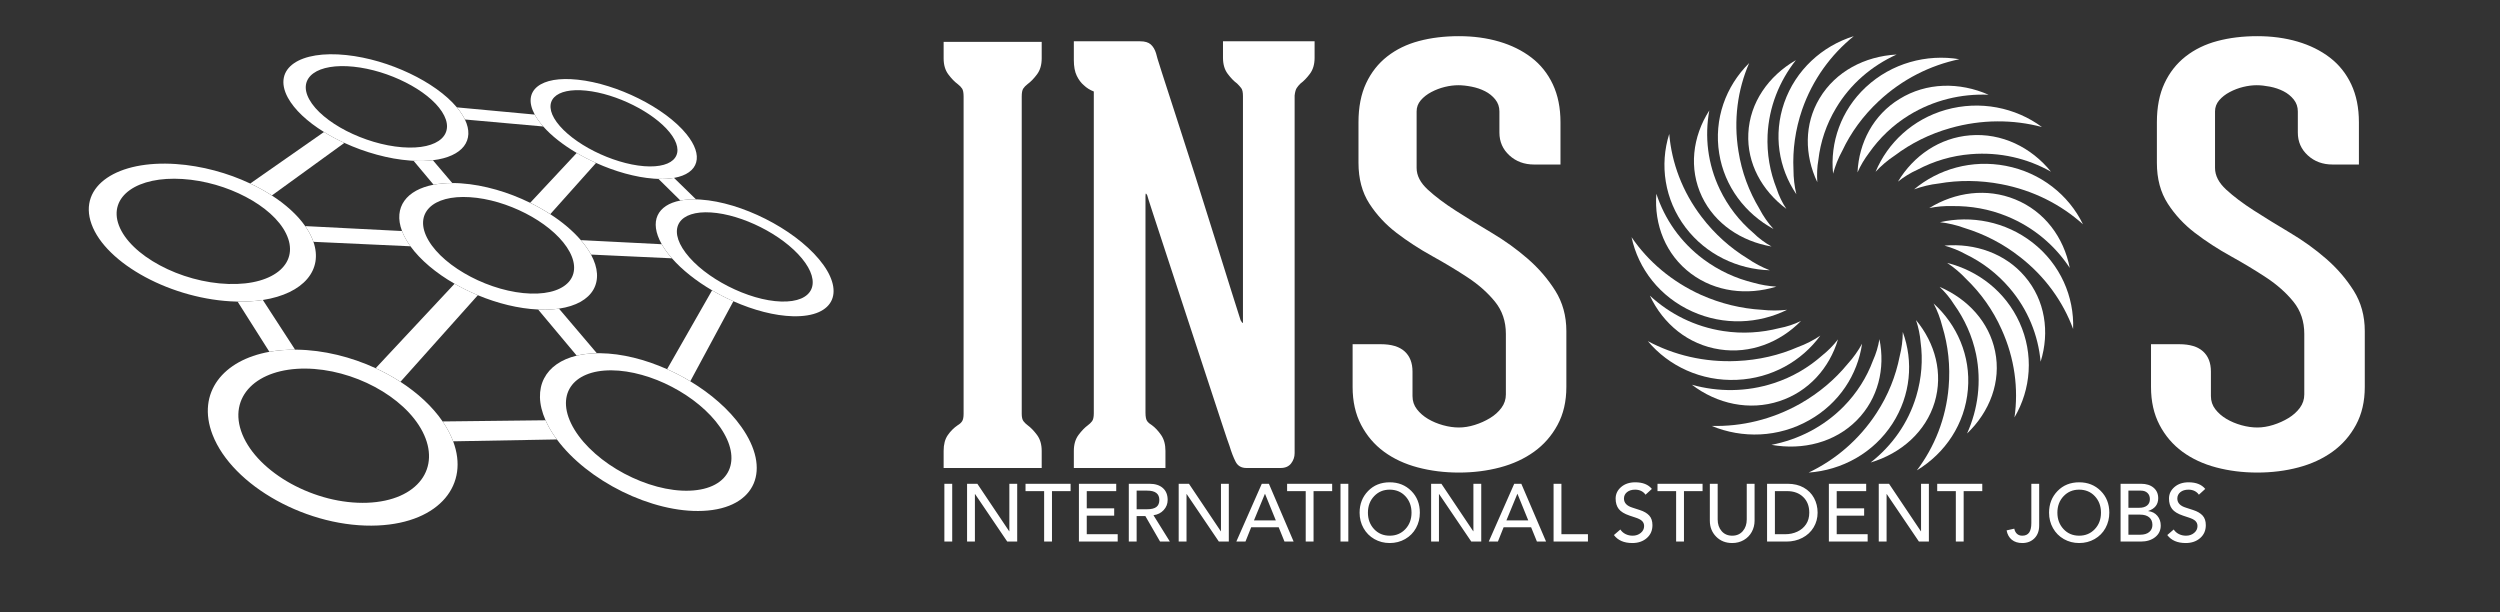 <svg width="3188" height="781" viewBox="0 0 3188 781" fill="none" xmlns="http://www.w3.org/2000/svg">
<rect x="0" y="0" width="3188" height="781" fill="#333333" stroke="none"/>
<path d="M413.16 168.319L319.074 234.018C321.515 235.161 323.927 236.352 326.3 237.562C328.672 238.763 331.016 240.032 333.339 241.291C335.624 242.56 337.899 243.868 340.116 245.196C342.342 246.543 344.539 247.881 346.677 249.267L439.122 182.23C436.838 181.176 434.582 180.073 432.346 178.979C430.11 177.866 427.903 176.744 425.716 175.592C423.549 174.401 421.43 173.229 419.331 172.028C417.241 170.808 415.181 169.588 413.16 168.319Z" fill="white"/>
<path d="M579.665 361.815L479.037 469.531C481.81 470.819 484.544 472.127 487.249 473.504C489.953 474.861 492.619 476.257 495.275 477.702C497.911 479.176 500.508 480.66 503.066 482.183C505.634 483.686 508.163 485.258 510.643 486.878L609.357 376.439C606.789 375.365 604.231 374.232 601.692 373.08C599.163 371.948 596.664 370.767 594.184 369.556C591.694 368.316 589.243 367.057 586.822 365.768C584.39 364.48 582.008 363.172 579.665 361.815ZM735.459 195.028L676.074 258.609C678.31 259.712 680.507 260.844 682.704 261.987C684.911 263.168 687.088 264.33 689.207 265.54C691.365 266.751 693.464 267.981 695.553 269.23C697.623 270.49 699.674 271.778 701.705 273.096L760.103 207.748C757.984 206.782 755.846 205.786 753.747 204.771C751.667 203.755 749.568 202.73 747.498 201.676C745.447 200.602 743.416 199.518 741.405 198.415C739.393 197.312 737.402 196.18 735.459 195.028Z" fill="white"/>
<path d="M908.047 370.24L850.664 470.771C853.173 471.913 855.712 473.075 858.212 474.295C860.711 475.496 863.211 476.745 865.691 478.024C868.151 479.332 870.612 480.65 873.024 481.997C875.445 483.364 877.857 484.779 880.249 486.205L935.21 384.18C932.906 383.145 930.573 382.081 928.268 380.978C925.964 379.885 923.669 378.743 921.424 377.581C919.139 376.429 916.874 375.248 914.657 374.008C912.441 372.768 910.234 371.538 908.047 370.24Z" fill="white"/>
<path d="M335.186 382.55C332.745 382.94 330.216 383.253 327.648 383.546C325.061 383.829 322.454 384.043 319.749 384.219C317.084 384.395 314.32 384.512 311.538 384.571C308.735 384.639 305.875 384.639 302.984 384.6L343.534 448.63C346.083 448.161 348.68 447.781 351.316 447.4C353.952 447.078 356.667 446.785 359.391 446.56C362.115 446.326 364.878 446.15 367.71 446.033C370.532 445.936 373.373 445.877 376.302 445.887L335.186 382.55Z" fill="white"/>
<path d="M712.787 393.571C711.03 393.825 709.223 394.049 707.368 394.215C705.513 394.391 703.628 394.547 701.685 394.664C699.742 394.742 697.76 394.821 695.729 394.84C693.698 394.879 691.638 394.86 689.519 394.821C689.246 394.791 688.963 394.811 688.67 394.772C688.436 394.772 688.114 394.752 687.84 394.752C687.576 394.742 687.274 394.733 687 394.733C686.727 394.723 686.463 394.694 686.17 394.674L735.42 453.482C737.343 453.032 739.326 452.613 741.386 452.251C743.407 451.89 745.506 451.588 747.654 451.334C749.812 451.08 751.989 450.885 754.255 450.729C756.481 450.563 758.785 450.485 761.099 450.426L712.787 393.571ZM552.033 204.351C550.178 204.565 548.284 204.761 546.341 204.897C544.378 205.053 542.376 205.132 540.316 205.21C538.276 205.258 536.147 205.278 533.999 205.258C531.831 205.229 529.644 205.161 527.389 205.053L552.892 235.531C554.699 235.17 556.554 234.877 558.458 234.613C560.362 234.35 562.295 234.145 564.277 233.959C566.259 233.784 568.29 233.666 570.389 233.549C572.449 233.442 574.568 233.413 576.736 233.413L552.033 204.351Z" fill="white"/>
<path d="M859.51 226.862C858.065 227.106 856.562 227.321 854.999 227.487C853.447 227.682 851.826 227.829 850.195 227.936C848.545 228.024 846.817 228.112 845.069 228.131C843.312 228.161 841.496 228.141 839.631 228.092L867.634 255.719C869.108 255.446 870.631 255.202 872.194 254.968C873.775 254.772 875.396 254.616 877.046 254.479C878.696 254.372 880.425 254.294 882.172 254.255C883.901 254.206 885.697 254.206 887.562 254.245L859.51 226.862Z" fill="white"/>
<path d="M681.903 146.12L582.604 136.905C583.141 137.549 583.668 138.184 584.166 138.838C584.683 139.472 585.181 140.126 585.669 140.761C586.148 141.415 586.617 142.069 587.095 142.704C587.544 143.367 588.013 144.041 588.423 144.685C588.872 145.32 589.302 145.974 589.682 146.638C590.083 147.282 590.473 147.917 590.854 148.571C591.215 149.205 591.577 149.849 591.899 150.484C592.241 151.109 592.553 151.743 592.865 152.378L692.751 161.291C692.214 160.666 691.648 160.012 691.111 159.368C690.574 158.743 690.037 158.098 689.548 157.454C689.011 156.81 688.533 156.185 688.054 155.551C687.556 154.936 687.107 154.272 686.629 153.618C686.18 152.983 685.731 152.339 685.321 151.724C684.871 151.06 684.461 150.435 684.061 149.81C683.69 149.195 683.309 148.571 682.948 147.956C682.587 147.341 682.235 146.745 681.903 146.12Z" fill="white"/>
<path d="M512.665 294.612L389.209 288.315C389.824 289.223 390.449 290.121 391.035 291.029C391.621 291.937 392.207 292.845 392.734 293.752C393.29 294.69 393.818 295.588 394.335 296.515C394.853 297.443 395.341 298.36 395.819 299.288C396.2 300.069 396.571 300.82 396.923 301.591C397.303 302.353 397.645 303.095 397.948 303.856C398.28 304.628 398.582 305.389 398.866 306.131C399.158 306.892 399.432 307.625 399.705 308.366L523.434 314.058C522.917 313.335 522.39 312.574 521.862 311.842C521.384 311.11 520.886 310.368 520.407 309.606C519.929 308.864 519.46 308.132 519.011 307.371C518.562 306.639 518.113 305.897 517.703 305.135C517.166 304.257 516.687 303.339 516.219 302.451C515.74 301.552 515.311 300.674 514.881 299.805C514.471 298.907 514.09 298.038 513.709 297.169C513.338 296.349 512.997 295.451 512.665 294.612ZM843.859 311.442L740.722 306.219C741.444 307.009 742.138 307.859 742.802 308.689C743.475 309.518 744.188 310.358 744.823 311.197C745.448 312.027 746.111 312.886 746.707 313.736C747.322 314.565 747.928 315.444 748.543 316.303C749.021 316.996 749.49 317.719 749.958 318.412C750.398 319.124 750.867 319.817 751.286 320.501C751.716 321.204 752.126 321.907 752.536 322.58C752.917 323.263 753.317 323.976 753.688 324.64L856.864 329.404C856.259 328.701 855.693 328.066 855.117 327.364C854.531 326.68 853.964 325.997 853.418 325.294C852.861 324.62 852.314 323.937 851.797 323.254C851.26 322.57 850.752 321.897 850.235 321.204C849.619 320.384 849.024 319.534 848.438 318.714C847.862 317.875 847.325 317.084 846.798 316.254C846.261 315.444 845.733 314.634 845.255 313.843C844.757 313.043 844.308 312.242 843.859 311.442Z" fill="white"/>
<path d="M695.661 535.933L564.434 537.436C565.137 538.452 565.83 539.487 566.484 540.512C567.158 541.546 567.812 542.601 568.447 543.626C569.101 544.69 569.696 545.734 570.282 546.798C570.897 547.853 571.493 548.936 572.059 549.991C572.626 551.055 573.172 552.138 573.69 553.202C574.227 554.266 574.735 555.35 575.203 556.424C575.701 557.468 576.15 558.552 576.599 559.606C577.029 560.651 577.459 561.725 577.849 562.769L710.151 560.378C709.38 559.382 708.657 558.347 707.944 557.332C707.222 556.307 706.519 555.291 705.826 554.257C705.142 553.232 704.459 552.207 703.824 551.172C703.199 550.147 702.555 549.102 701.959 548.077C701.344 547.052 700.729 546.017 700.162 544.992C699.586 543.977 699.079 542.942 698.542 541.947C698.024 540.922 697.516 539.916 697.028 538.901C696.55 537.905 696.091 536.9 695.661 535.933Z" fill="white"/>
<path d="M468.346 641.12C451.963 641.735 435.042 639.705 418.531 635.517C401.971 631.28 385.909 624.895 371.263 616.871C356.666 608.846 343.573 599.182 332.842 588.453C322.229 577.773 314.007 566.117 309.037 553.905C304.155 541.829 302.896 530.427 304.78 520.167C306.655 510.004 311.576 500.955 319.046 493.457C326.447 486.038 336.318 480.122 348.259 476.081C360.035 472.107 373.86 469.94 389.297 470.018C404.597 470.126 420.161 472.391 435.168 476.452C450.166 480.474 464.704 486.282 478.062 493.438C491.438 500.633 503.702 509.204 514.071 518.79C524.479 528.435 533.023 539.135 538.872 550.488C544.779 562.007 547.396 573.136 547.064 583.465C546.722 593.91 543.314 603.536 537.153 611.795C530.914 620.18 521.863 627.16 510.371 632.237C498.732 637.352 484.594 640.495 468.346 641.12ZM378.166 445.886C378.03 445.886 377.854 445.886 377.707 445.876C377.551 445.886 377.375 445.876 377.229 445.886C377.073 445.886 376.917 445.876 376.76 445.876C376.604 445.876 376.448 445.876 376.301 445.886C373.372 445.876 370.531 445.935 367.709 446.033C364.887 446.15 362.114 446.316 359.39 446.56C356.676 446.775 353.952 447.077 351.315 447.399C348.679 447.78 346.082 448.161 343.534 448.629C328.8 451.285 315.696 455.814 304.653 461.886C293.464 468.085 284.344 475.876 277.666 484.984C270.919 494.209 266.681 504.801 265.393 516.428C264.123 528.181 265.871 540.989 271.085 554.452C277.373 570.618 288.035 586.149 301.998 600.334C316.077 614.665 333.408 627.512 352.809 638.221C372.24 648.93 393.623 657.443 415.66 662.987C437.609 668.513 460.047 671.09 481.743 670.104C501.642 669.206 519.061 665.399 533.589 659.307C547.952 653.255 559.464 645.006 567.812 635.107C576.004 625.364 581.13 614.059 582.868 601.72C584.567 589.586 582.985 576.436 577.859 562.788C577.459 561.744 577.039 560.67 576.609 559.625C576.16 558.571 575.711 557.488 575.213 556.443C574.754 555.369 574.237 554.286 573.7 553.221C573.182 552.157 572.635 551.074 572.069 550.01C571.503 548.955 570.917 547.872 570.292 546.818C569.706 545.753 569.101 544.709 568.456 543.645C567.822 542.62 567.168 541.565 566.494 540.531C565.84 539.506 565.146 538.471 564.443 537.456C561.163 532.643 557.511 527.947 553.547 523.418C549.592 518.878 545.355 514.495 540.805 510.268C536.284 506.021 531.461 501.96 526.413 498.075C521.384 494.18 516.102 490.431 510.644 486.887C508.164 485.267 505.635 483.695 503.067 482.192C500.499 480.669 497.902 479.185 495.275 477.711C492.629 476.276 489.954 474.87 487.249 473.513C484.555 472.127 481.811 470.829 479.038 469.54C471.246 465.948 463.181 462.677 454.98 459.846C446.749 456.986 438.371 454.536 429.906 452.505C421.401 450.455 412.809 448.883 404.168 447.751C395.517 446.628 386.827 446.003 378.166 445.886Z" fill="white"/>
<path d="M879.525 625.706C866.353 626.204 852.273 624.359 838.057 620.571C823.811 616.774 809.507 611.053 796.004 603.888C782.529 596.703 769.914 588.112 759.018 578.496C748.18 568.988 739.05 558.533 732.421 547.628C725.918 536.841 722.452 526.63 721.797 517.424C721.143 508.297 723.194 500.155 727.656 493.409C732.04 486.732 738.816 481.392 747.643 477.751C756.372 474.119 767.122 472.176 779.727 472.245C792.186 472.313 805.338 474.383 818.451 478.053C831.535 481.665 844.618 486.908 857.009 493.409C869.429 499.891 881.214 507.633 891.642 516.311C902.138 525 911.297 534.645 918.385 544.885C925.562 555.233 929.985 565.23 931.781 574.474C933.607 583.817 932.777 592.417 929.438 599.797C926.04 607.266 920.133 613.465 911.795 617.945C903.398 622.485 892.56 625.208 879.525 625.706ZM765.491 450.426C765.13 450.426 764.769 450.426 764.407 450.426C764.027 450.426 763.665 450.426 763.304 450.436C762.943 450.407 762.591 450.426 762.21 450.426C761.849 450.426 761.507 450.436 761.107 450.436C758.793 450.495 756.479 450.583 754.263 450.739C752.007 450.895 749.82 451.08 747.662 451.344C745.514 451.588 743.415 451.9 741.394 452.262C739.333 452.623 737.351 453.043 735.428 453.492C725.43 455.883 716.857 459.622 709.885 464.503C702.845 469.404 697.446 475.486 693.814 482.554C690.143 489.69 688.356 497.841 688.561 506.754C688.785 515.774 691.099 525.566 695.679 535.943C696.108 536.919 696.577 537.915 697.055 538.92C697.544 539.936 698.061 540.932 698.569 541.966C699.106 542.972 699.614 543.997 700.19 545.012C700.756 546.037 701.361 547.072 701.986 548.097C702.592 549.122 703.226 550.167 703.851 551.192C704.486 552.226 705.169 553.251 705.853 554.276C706.536 555.311 707.249 556.326 707.972 557.351C708.675 558.367 709.397 559.402 710.178 560.397C719.845 573.479 732.176 585.867 746.344 597.123C760.56 608.408 776.554 618.473 793.436 626.809C810.327 635.127 828.01 641.658 845.517 645.953C862.984 650.229 880.208 652.201 896.299 651.469C913.454 650.697 927.642 646.929 938.567 640.769C949.347 634.727 956.953 626.409 961.142 616.491C965.262 606.729 966.121 595.375 963.505 583.094C960.917 570.999 954.981 557.918 945.48 544.495C941.506 538.852 937.064 533.366 932.231 528.055C927.427 522.793 922.213 517.698 916.667 512.797C911.16 507.906 905.321 503.24 899.209 498.788C893.116 494.366 886.789 490.158 880.267 486.214C877.875 484.789 875.463 483.374 873.041 482.007C870.63 480.65 868.169 479.342 865.709 478.034C863.229 476.755 860.729 475.505 858.229 474.305C855.72 473.084 853.181 471.923 850.682 470.78C843.671 467.696 836.602 464.874 829.455 462.405C822.337 459.954 815.17 457.826 808.013 456.088C800.798 454.321 793.631 452.984 786.562 451.998C779.434 451.061 772.394 450.504 765.491 450.426Z" fill="white"/>
<path d="M291.315 362.118C276.132 361.64 260.715 359.151 245.854 355.06C230.964 350.97 216.719 345.279 203.908 338.387C191.117 331.543 179.84 323.577 170.857 314.889C161.904 306.279 155.274 297.014 151.661 287.526C148.097 278.154 147.844 269.465 150.392 261.773C152.921 254.188 158.193 247.569 165.712 242.268C173.132 237.026 182.769 233.033 194.154 230.612C205.422 228.21 218.418 227.342 232.761 228.25C246.977 229.157 261.233 231.744 274.863 235.649C288.464 239.554 301.509 244.787 313.314 251.005C325.157 257.214 335.8 264.428 344.588 272.306C353.424 280.223 360.405 288.843 364.779 297.815C369.232 306.864 370.648 315.445 369.369 323.236C368.099 331.114 364.037 338.152 357.564 344.058C351.003 350.003 342 354.738 330.898 357.891C319.68 361.074 306.362 362.597 291.315 362.118ZM224.422 209.184C205.822 207.915 188.862 208.979 174.099 211.966C159.16 215.032 146.437 220.088 136.537 226.815C126.499 233.648 119.362 242.18 115.788 252.05C112.176 262.095 112.244 273.507 116.735 285.837C121.256 298.362 129.868 310.642 141.585 322.054C153.38 333.593 168.28 344.205 185.22 353.313C202.19 362.45 221.103 370.006 240.865 375.405C260.588 380.813 281.034 384.034 301.089 384.552C301.245 384.571 301.402 384.552 301.548 384.571C301.724 384.571 301.86 384.581 302.026 384.571C302.183 384.571 302.319 384.581 302.495 384.581C302.651 384.581 302.808 384.601 302.954 384.601C305.844 384.64 308.705 384.64 311.507 384.571C314.3 384.513 317.053 384.386 319.719 384.22C322.423 384.034 325.03 383.829 327.618 383.546C330.186 383.263 332.705 382.941 335.156 382.551C348.171 380.52 359.566 377.074 369.105 372.486C378.556 367.937 386.182 362.236 391.777 355.656C397.303 349.174 400.848 341.803 402.224 333.789C403.572 325.891 402.781 317.339 399.695 308.378C399.422 307.626 399.149 306.894 398.856 306.142C398.582 305.39 398.27 304.629 397.938 303.867C397.625 303.106 397.284 302.364 396.913 301.603C396.561 300.831 396.19 300.08 395.809 299.299C395.331 298.371 394.843 297.454 394.325 296.526C393.808 295.599 393.281 294.701 392.724 293.764C392.187 292.856 391.611 291.948 391.025 291.04C390.439 290.132 389.814 289.234 389.199 288.326C386.67 284.743 383.868 281.229 380.802 277.773C377.707 274.347 374.368 270.979 370.784 267.708C367.22 264.448 363.383 261.255 359.37 258.171C355.328 255.115 351.09 252.128 346.667 249.268C344.529 247.881 342.332 246.544 340.106 245.197C337.89 243.869 335.615 242.561 333.33 241.292C331.006 240.032 328.663 238.763 326.29 237.563C323.917 236.342 321.506 235.161 319.065 234.019C311.937 230.671 304.516 227.586 296.91 224.784C289.304 222.012 281.473 219.542 273.506 217.423C265.519 215.285 257.415 213.518 249.223 212.142C241.021 210.726 232.722 209.74 224.422 209.184Z" fill="white"/>
<path d="M676.63 374.359C664.171 373.989 651.077 371.743 638.081 368.053C625.066 364.343 612.207 359.199 600.275 352.961C588.383 346.742 577.418 339.489 568.171 331.591C558.964 323.713 551.475 315.24 546.417 306.551C541.369 297.951 539.192 289.965 539.514 282.878C539.856 275.869 542.648 269.758 547.569 264.818C552.422 259.927 559.394 256.198 568.123 253.875C576.793 251.59 587.231 250.692 599.133 251.454C610.977 252.186 623.25 254.509 635.299 258.043C647.299 261.606 659.172 266.37 670.224 272.042C681.307 277.733 691.627 284.372 700.561 291.605C709.534 298.898 717.15 306.805 722.725 315.064C728.31 323.381 731.347 331.299 731.982 338.454C732.626 345.698 730.849 352.209 726.836 357.608C722.755 363.074 716.428 367.448 708.04 370.357C699.565 373.305 689.03 374.76 676.63 374.359ZM588.012 233.813C587.065 233.735 586.098 233.686 585.151 233.628C584.184 233.599 583.237 233.52 582.3 233.511C581.372 233.462 580.425 233.462 579.488 233.442C578.56 233.413 577.652 233.413 576.734 233.413C574.567 233.413 572.448 233.442 570.388 233.55C568.288 233.657 566.258 233.784 564.275 233.96C562.293 234.145 560.37 234.35 558.456 234.614C556.562 234.877 554.697 235.17 552.891 235.531C544.308 237.22 536.8 239.798 530.57 243.224C524.263 246.699 519.244 251.014 515.661 256.042C512.028 261.128 509.841 266.946 509.275 273.409C508.689 279.901 509.793 286.988 512.663 294.612C512.985 295.452 513.337 296.35 513.708 297.189C514.089 298.058 514.469 298.927 514.88 299.825C515.309 300.704 515.739 301.582 516.217 302.471C516.686 303.359 517.164 304.277 517.701 305.155C518.111 305.917 518.561 306.659 519.01 307.391C519.459 308.152 519.928 308.885 520.406 309.626C520.884 310.388 521.382 311.13 521.861 311.862C522.378 312.594 522.915 313.346 523.433 314.078C526.596 318.451 530.199 322.766 534.212 326.993C538.245 331.25 542.648 335.369 547.403 339.401C552.168 343.433 557.285 347.328 562.664 351.086C568.074 354.835 573.747 358.428 579.654 361.825C581.997 363.182 584.38 364.49 586.811 365.779C589.242 367.067 591.683 368.326 594.173 369.566C596.653 370.777 599.152 371.958 601.681 373.09C604.22 374.242 606.778 375.365 609.346 376.449C615.615 379.075 622 381.427 628.444 383.546C634.869 385.664 641.352 387.499 647.845 389.071C654.338 390.633 660.783 391.892 667.207 392.82C673.603 393.786 679.949 394.401 686.149 394.684C686.442 394.704 686.706 394.733 686.979 394.743C687.253 394.743 687.555 394.753 687.819 394.762C688.092 394.762 688.415 394.782 688.649 394.782C688.942 394.821 689.225 394.802 689.499 394.831C691.617 394.87 693.678 394.889 695.708 394.85C697.739 394.831 699.721 394.753 701.664 394.675C703.607 394.557 705.492 394.401 707.347 394.226C709.192 394.05 711.009 393.835 712.766 393.581C723.711 392 732.958 388.983 740.379 384.834C747.692 380.715 753.189 375.463 756.714 369.332C760.17 363.27 761.742 356.319 761.254 348.783C760.776 341.275 758.276 333.183 753.667 324.67C753.296 323.996 752.896 323.294 752.515 322.61C752.105 321.927 751.695 321.234 751.265 320.531C750.846 319.847 750.377 319.145 749.938 318.442C749.469 317.749 749 317.026 748.522 316.333C747.916 315.474 747.311 314.605 746.686 313.766C746.081 312.916 745.427 312.067 744.802 311.227C744.167 310.398 743.454 309.548 742.78 308.719C742.117 307.889 741.423 307.04 740.701 306.249C738.113 303.213 735.331 300.255 732.362 297.355C729.404 294.456 726.289 291.615 722.999 288.823C719.728 286.07 716.301 283.356 712.737 280.73C709.183 278.134 705.482 275.566 701.674 273.106C699.643 271.788 697.593 270.5 695.523 269.24C693.424 267.991 691.324 266.761 689.176 265.55C687.057 264.33 684.88 263.168 682.673 261.997C680.477 260.855 678.28 259.722 676.044 258.619C669.121 255.222 662.003 252.098 654.749 249.286C647.504 246.485 640.112 243.995 632.672 241.887C625.242 239.759 617.733 238.001 610.283 236.625C602.843 235.268 595.374 234.311 588.012 233.813Z" fill="white"/>
<path d="M996.139 384.512C985.731 384.209 974.395 382.178 962.893 378.82C951.352 375.433 939.665 370.708 928.504 365.016C917.364 359.325 906.828 352.667 897.504 345.404C888.277 338.18 880.339 330.39 874.314 322.365C868.329 314.419 864.863 307.029 863.623 300.459C862.431 293.948 863.466 288.256 866.503 283.629C869.51 279.07 874.5 275.546 881.256 273.359C887.974 271.163 896.469 270.274 906.555 270.909C916.553 271.534 927.264 273.623 938.024 276.874C948.804 280.125 959.661 284.508 970.06 289.75C980.468 295.002 990.457 301.113 999.371 307.81C1008.33 314.546 1016.27 321.877 1022.59 329.521C1028.94 337.224 1033.06 344.545 1035.01 351.174C1036.99 357.861 1036.81 363.894 1034.53 368.902C1032.23 373.988 1027.83 378.029 1021.43 380.743C1014.97 383.467 1006.51 384.834 996.139 384.512ZM893.627 254.528C893.09 254.47 892.573 254.44 892.075 254.421C891.557 254.391 891.05 254.362 890.532 254.343C890.044 254.343 889.527 254.294 889.038 254.274C888.531 254.274 888.052 254.245 887.574 254.245C885.719 254.206 883.912 254.206 882.184 254.255C880.426 254.294 878.708 254.372 877.058 254.479C875.408 254.616 873.787 254.782 872.205 254.967C870.643 255.202 869.13 255.436 867.645 255.719C860.313 257.115 854.142 259.468 849.279 262.64C844.388 265.872 840.775 269.913 838.598 274.677C836.391 279.47 835.659 285.025 836.479 291.166C837.309 297.374 839.73 304.179 843.87 311.442C844.319 312.232 844.768 313.033 845.266 313.843C845.745 314.634 846.282 315.444 846.809 316.254C847.336 317.084 847.873 317.875 848.449 318.714C849.035 319.534 849.621 320.384 850.246 321.204C850.764 321.897 851.271 322.57 851.808 323.254C852.326 323.937 852.872 324.621 853.429 325.294C853.976 325.997 854.542 326.68 855.128 327.364C855.704 328.067 856.261 328.701 856.876 329.404C860.127 333.104 863.671 336.774 867.489 340.357C871.317 343.95 875.427 347.493 879.733 350.92C884.068 354.366 888.609 357.714 893.354 360.946C898.08 364.177 903.011 367.252 908.068 370.229C910.265 371.518 912.462 372.748 914.679 373.998C916.905 375.237 919.16 376.419 921.445 377.571C923.691 378.723 925.985 379.865 928.289 380.968C930.594 382.071 932.927 383.135 935.232 384.17C941.647 387.02 948.14 389.588 954.643 391.872C961.145 394.166 967.619 396.129 974.044 397.769C980.458 399.418 986.795 400.717 992.966 401.634C999.147 402.572 1005.15 403.108 1010.96 403.274C1024.58 403.626 1035.65 401.742 1044.06 398.042C1052.34 394.371 1057.97 388.973 1060.82 382.227C1063.62 375.589 1063.73 367.652 1060.97 358.857C1058.27 350.149 1052.78 340.572 1044.38 330.556C1036.06 320.628 1025.67 311.1 1014 302.402C1002.4 293.733 989.432 285.826 975.957 279.031C962.493 272.266 948.423 266.575 934.509 262.357C920.508 258.16 906.653 255.387 893.627 254.528Z" fill="white"/>
<path d="M512.84 187.784C500.889 186.837 488.538 184.416 476.43 180.814C464.294 177.202 452.489 172.448 441.641 166.893C430.833 161.319 421.059 154.964 412.965 148.16C404.909 141.434 398.563 134.258 394.53 127.025C390.517 119.859 389.209 113.299 390.214 107.637C391.23 101.975 394.501 97.172 399.715 93.423C404.86 89.704 411.939 87.009 420.6 85.555C429.173 84.1 439.327 83.866 450.751 85.037C462.116 86.209 473.716 88.688 484.984 92.115C496.241 95.561 507.226 100.013 517.322 105.138C527.467 110.263 536.752 116.101 544.642 122.397C552.56 128.723 559.073 135.479 563.574 142.41C568.124 149.399 570.184 155.901 570.028 161.68C569.852 167.557 567.431 172.673 562.968 176.831C558.458 181.039 551.867 184.211 543.48 186.144C535.034 188.077 524.713 188.702 512.84 187.784ZM441.807 70.228C426.917 68.647 413.668 68.891 402.419 70.687C391.044 72.522 381.71 75.949 374.826 80.713C367.855 85.555 363.383 91.763 361.918 99.114C360.425 106.543 361.967 115.124 367.084 124.545C369.163 128.362 371.751 132.198 374.797 135.986C377.844 139.803 381.349 143.552 385.264 147.252C389.189 150.952 393.495 154.573 398.172 158.117C402.849 161.622 407.848 165.068 413.16 168.319C415.181 169.588 417.241 170.808 419.34 172.018C421.44 173.219 423.558 174.391 425.726 175.582C427.913 176.734 430.11 177.856 432.356 178.969C434.592 180.072 436.847 181.166 439.132 182.22C445.723 185.246 452.528 188.038 459.461 190.576C466.413 193.095 473.472 195.331 480.619 197.273C487.727 199.196 494.884 200.817 502.012 202.105C509.11 203.345 516.18 204.243 523.112 204.761C523.493 204.8 523.834 204.81 524.176 204.829C524.557 204.858 524.899 204.897 525.26 204.897C525.621 204.937 525.963 204.946 526.305 204.985C526.666 204.995 527.027 205.005 527.369 205.034C529.625 205.142 531.812 205.21 533.979 205.239C536.127 205.259 538.256 205.239 540.297 205.19C542.357 205.122 544.358 205.034 546.321 204.878C548.264 204.751 550.158 204.546 552.013 204.331C561.494 203.189 569.657 201.022 576.296 197.966C582.907 194.94 588.033 191.074 591.567 186.496C595.072 181.937 596.986 176.724 597.24 170.964C597.465 165.243 596.059 159.015 592.837 152.367C592.534 151.733 592.221 151.108 591.87 150.473C591.548 149.839 591.186 149.204 590.825 148.56C590.444 147.906 590.054 147.271 589.653 146.627C589.273 145.963 588.843 145.309 588.394 144.675C587.984 144.03 587.515 143.357 587.066 142.693C586.588 142.058 586.119 141.404 585.64 140.75C585.152 140.116 584.654 139.462 584.137 138.827C583.639 138.173 583.112 137.538 582.575 136.894C575.72 128.694 566.864 120.806 556.583 113.455C546.38 106.192 534.76 99.437 522.292 93.521C509.882 87.624 496.573 82.528 483.011 78.536C469.43 74.563 455.487 71.673 441.807 70.228Z" fill="white"/>
<path d="M821.314 211.917C811.208 211.126 800.409 208.94 789.571 205.62C778.753 202.35 767.915 197.977 757.711 192.822C747.537 187.678 738.047 181.791 729.855 175.475C721.692 169.198 714.848 162.511 709.907 155.755C705.015 149.029 702.467 142.869 702.066 137.49C701.617 132.16 703.287 127.582 706.782 123.979C710.258 120.397 715.511 117.8 722.376 116.335C729.191 114.871 737.627 114.549 747.401 115.564C757.126 116.55 767.348 118.796 777.523 121.949C787.667 125.102 797.783 129.202 807.342 133.976C816.91 138.759 825.942 144.236 833.88 150.103C841.848 155.999 848.731 162.335 853.974 168.837C859.257 175.387 862.352 181.508 863.445 186.975C864.559 192.481 863.602 197.332 860.76 201.237C857.909 205.23 853.086 208.276 846.495 210.131C839.846 212.015 831.4 212.708 821.314 211.917ZM736.699 101.614C724.865 100.355 714.574 100.579 705.972 102.034C697.331 103.557 690.408 106.368 685.468 110.283C680.478 114.237 677.52 119.303 676.788 125.307C676.085 131.379 677.705 138.398 681.904 146.13C682.226 146.745 682.568 147.35 682.929 147.965C683.29 148.58 683.671 149.205 684.042 149.82C684.443 150.435 684.853 151.069 685.302 151.733C685.712 152.338 686.161 152.992 686.61 153.627C687.098 154.281 687.547 154.935 688.036 155.56C688.524 156.194 689.002 156.819 689.53 157.464C690.018 158.098 690.555 158.742 691.092 159.377C691.629 160.021 692.195 160.666 692.732 161.3C695.368 164.307 698.288 167.265 701.422 170.184C704.595 173.132 707.983 176.012 711.586 178.862C715.179 181.703 719.007 184.456 722.981 187.17C726.965 189.884 731.153 192.5 735.44 195.038C737.383 196.19 739.375 197.313 741.386 198.426C743.397 199.539 745.428 200.622 747.479 201.686C749.549 202.741 751.648 203.766 753.728 204.781C755.837 205.796 757.975 206.802 760.084 207.758C766.118 210.492 772.27 212.991 778.479 215.246C784.699 217.501 790.938 219.522 797.138 221.22C803.377 222.929 809.568 224.354 815.631 225.477C821.705 226.58 827.68 227.351 833.48 227.79C833.997 227.81 834.505 227.859 835.042 227.898C835.56 227.907 836.077 227.966 836.595 227.976C837.092 228.005 837.61 228.015 838.108 228.054C838.606 228.083 839.123 228.083 839.602 228.103C841.457 228.152 843.283 228.171 845.04 228.142C846.798 228.122 848.516 228.034 850.166 227.947C851.797 227.839 853.418 227.693 854.97 227.497C856.533 227.322 858.026 227.107 859.481 226.873C867.429 225.447 873.834 222.978 878.58 219.58C883.315 216.212 886.42 211.976 887.768 207.026C889.154 202.116 888.832 196.503 886.742 190.372C884.663 184.319 880.825 177.74 875.192 170.808C868.269 162.335 859.267 154.115 848.858 146.442C838.528 138.837 826.821 131.76 814.421 125.58C802.04 119.411 788.927 114.09 775.775 109.99C762.632 105.851 749.363 102.952 736.699 101.614Z" fill="white"/>
<path d="M1214.26 616.911V690.606H1204.26V616.911H1214.26ZM1246.32 616.911L1286.93 677.491H1287.13V616.911H1297.13V690.606H1284.43L1243.41 630.026H1243.2V690.606H1233.21V616.911H1246.32ZM1365.22 616.911V626.279H1341.48V690.606H1331.48V626.279H1307.75V616.911H1365.22ZM1423.41 616.911V626.279H1385.83V648.242H1420.81V657.61H1385.83V681.238H1425.29V690.606H1375.84V616.911H1423.41ZM1465.89 616.911C1473.11 616.911 1478.76 618.715 1482.86 622.323C1486.95 625.932 1489 630.998 1489 637.52C1489 642.447 1487.32 646.75 1483.95 650.428C1480.59 654.106 1476.27 656.292 1470.99 656.985H1470.89L1491.81 690.606H1479.32L1460.58 658.13H1449.44V690.606H1439.45V616.911H1465.89ZM1462.97 649.387C1468.18 649.387 1472.05 648.432 1474.58 646.524C1477.12 644.616 1478.38 641.615 1478.38 637.52C1478.38 629.61 1473.25 625.654 1462.97 625.654H1449.44V649.387H1462.97V649.387ZM1516.17 616.911L1556.78 677.491H1556.98V616.911H1566.98V690.606H1554.28L1513.26 630.026H1513.05V690.606H1503.06V616.911H1516.17ZM1618.1 616.911L1649.64 690.606H1637.98L1630.59 672.391H1595.5L1588.22 690.606H1576.56L1609.04 616.911H1618.1ZM1599.04 663.647H1626.95L1613.2 629.818H1612.99L1599.04 663.647ZM1698.78 616.911V626.279H1675.04V690.606H1665.05V626.279H1641.31V616.911H1698.78ZM1719.39 616.911V690.606H1709.4V616.911H1719.39ZM1772.18 615.037C1783.14 615.037 1792.29 618.68 1799.61 625.967C1806.93 633.253 1810.59 642.517 1810.59 653.758C1810.59 660.906 1808.96 667.446 1805.7 673.379C1802.44 679.313 1797.84 683.979 1791.91 687.379C1785.97 690.78 1779.4 692.48 1772.18 692.48C1765.03 692.48 1758.5 690.797 1752.6 687.432C1746.71 684.066 1742.09 679.417 1738.76 673.484C1735.43 667.55 1733.76 660.975 1733.76 653.758C1733.76 642.795 1737.35 633.599 1744.54 626.175C1751.72 618.75 1760.93 615.037 1772.18 615.037ZM1744.38 653.758C1744.38 662.086 1746.98 669.06 1752.19 674.681C1757.39 680.301 1764.06 683.112 1772.18 683.112C1780.16 683.112 1786.79 680.336 1792.06 674.785C1797.34 669.233 1799.97 662.224 1799.97 653.758C1799.97 645.362 1797.37 638.371 1792.17 632.784C1786.96 627.198 1780.26 624.405 1772.07 624.405C1764.16 624.405 1757.57 627.181 1752.29 632.732C1747.02 638.284 1744.38 645.293 1744.38 653.758ZM1838.08 616.911L1878.68 677.491H1878.89V616.911H1888.88V690.606H1876.18L1835.16 630.026H1834.95V690.606H1824.96V616.911H1838.08ZM1940 616.911L1971.55 690.606H1959.89L1952.49 672.391H1917.41L1910.12 690.606H1898.46L1930.94 616.911H1940ZM1920.95 663.647H1948.85L1935.11 629.818H1934.9L1920.95 663.647ZM1991.12 616.911V681.238H2024.95V690.606H1981.12V616.911H1991.12ZM2085.23 615.037C2094.81 615.037 2101.89 617.848 2106.47 623.469L2098.35 630.859C2097.1 628.916 2095.33 627.355 2093.04 626.175C2090.75 624.996 2088.11 624.406 2085.13 624.406C2080.83 624.406 2077.37 625.464 2074.77 627.58C2072.17 629.697 2070.87 632.421 2070.87 635.751C2070.87 641.303 2074.54 645.189 2081.9 647.41L2091.17 650.428C2096.37 652.094 2100.35 654.418 2103.09 657.402C2105.83 660.386 2107.2 664.48 2107.2 669.685C2107.2 676.485 2104.79 681.985 2099.96 686.183C2095.14 690.381 2089.01 692.48 2081.59 692.48C2070.97 692.48 2063.13 689.08 2058.06 682.28L2066.28 675.202C2067.88 677.7 2070.07 679.643 2072.84 681.031C2075.62 682.418 2078.64 683.112 2081.9 683.112C2086 683.112 2089.47 681.933 2092.31 679.573C2095.16 677.214 2096.58 674.3 2096.58 670.83C2096.58 668.262 2095.71 666.111 2093.98 664.376C2092.24 662.641 2089.12 661.08 2084.61 659.692L2078.05 657.506C2071.46 655.286 2066.84 652.458 2064.2 649.023C2061.57 645.588 2060.25 641.164 2060.25 635.751C2060.25 629.992 2062.57 625.1 2067.22 621.075C2071.87 617.05 2077.88 615.038 2085.23 615.038V615.037ZM2171.12 616.911V626.279H2147.39V690.606H2137.39V626.279H2113.65V616.911H2171.12ZM2190.38 616.911V662.398C2190.38 668.435 2192.07 673.397 2195.43 677.283C2198.8 681.168 2203.29 683.112 2208.91 683.112C2214.54 683.112 2219.03 681.169 2222.4 677.283C2225.76 673.397 2227.45 668.435 2227.45 662.398V616.911H2237.44V664.063C2237.44 669.129 2236.24 673.865 2233.85 678.272C2231.45 682.678 2228.05 686.148 2223.65 688.681C2219.24 691.214 2214.33 692.48 2208.91 692.48C2200.59 692.48 2193.75 689.756 2188.4 684.309C2183.06 678.862 2180.39 672.113 2180.39 664.063V616.911H2190.38ZM2279.6 616.911C2287.45 616.911 2294.25 618.524 2300.01 621.751C2305.77 624.978 2310.18 629.401 2313.23 635.022C2316.28 640.643 2317.81 646.889 2317.81 653.758C2317.81 660.628 2316.11 666.892 2312.71 672.547C2309.31 678.202 2304.56 682.626 2298.45 685.818C2292.34 689.01 2285.54 690.606 2278.04 690.606H2253.37V616.911H2279.6ZM2276.48 681.238C2282.1 681.238 2287.26 680.145 2291.94 677.959C2296.63 675.773 2300.34 672.634 2303.08 668.539C2305.82 664.445 2307.19 659.518 2307.19 653.758C2307.19 645.431 2304.61 638.769 2299.44 633.773C2294.27 628.777 2287.41 626.279 2278.88 626.279H2263.36V681.238H2276.48V681.238ZM2379.76 616.911V626.279H2342.17V648.242H2377.15V657.61H2342.17V681.238H2381.63V690.606H2332.18V616.911H2379.76ZM2408.91 616.911L2449.51 677.491H2449.72V616.911H2459.71V690.606H2447.01L2405.99 630.026H2405.78V690.606H2395.79V616.911H2408.91ZM2527.8 616.911V626.279H2504.06V690.606H2494.07V626.279H2470.33V616.911H2527.8ZM2600.36 616.911V669.997C2600.36 676.936 2598.35 682.418 2594.32 686.443C2590.3 690.468 2585.13 692.48 2578.81 692.48C2573.4 692.48 2568.96 691.092 2565.49 688.316C2562.02 685.541 2559.8 681.55 2558.82 676.346L2568.61 674.16C2569.17 676.936 2570.31 679.122 2572.05 680.718C2573.78 682.314 2576.04 683.112 2578.81 683.112C2582.7 683.112 2585.6 681.811 2587.51 679.208C2589.41 676.606 2590.37 672.495 2590.37 666.874V616.911H2600.36ZM2651.38 615.037C2662.34 615.037 2671.49 618.68 2678.81 625.967C2686.13 633.253 2689.79 642.517 2689.79 653.758C2689.79 660.906 2688.16 667.446 2684.9 673.379C2681.64 679.313 2677.04 683.979 2671.1 687.379C2665.17 690.78 2658.59 692.48 2651.38 692.48C2644.23 692.48 2637.7 690.797 2631.8 687.432C2625.9 684.066 2621.29 679.417 2617.96 673.484C2614.63 667.55 2612.96 660.975 2612.96 653.758C2612.96 642.795 2616.55 633.599 2623.74 626.175C2630.92 618.75 2640.13 615.037 2651.38 615.037ZM2623.58 653.758C2623.58 662.086 2626.18 669.06 2631.39 674.681C2636.59 680.301 2643.26 683.112 2651.38 683.112C2659.36 683.112 2665.99 680.336 2671.26 674.785C2676.54 669.233 2679.17 662.224 2679.17 653.758C2679.17 645.362 2676.57 638.371 2671.37 632.784C2666.16 627.198 2659.46 624.405 2651.27 624.405C2643.36 624.405 2636.77 627.181 2631.49 632.732C2626.22 638.284 2623.58 645.293 2623.58 653.758ZM2730.19 616.911C2736.92 616.911 2742.26 618.576 2746.22 621.907C2750.18 625.238 2752.15 629.714 2752.15 635.335C2752.15 643.315 2747.92 648.728 2739.45 651.573V651.781H2739.56C2744.35 652.336 2748.18 654.331 2751.06 657.766C2753.94 661.201 2755.38 665.312 2755.38 670.101C2755.38 676.277 2753 681.238 2748.25 684.985C2743.5 688.733 2737.37 690.606 2729.87 690.606H2704.16V616.911H2730.19ZM2728.1 647.513C2732.27 647.513 2735.55 646.559 2737.94 644.651C2740.34 642.742 2741.53 640.019 2741.53 636.48C2741.53 633.149 2740.49 630.512 2738.41 628.569C2736.33 626.626 2733.59 625.654 2730.19 625.654H2714.15V647.513H2728.1ZM2729.25 681.863C2734.18 681.863 2737.99 680.718 2740.7 678.428C2743.41 676.138 2744.76 673.119 2744.76 669.372C2744.76 665.208 2743.39 661.982 2740.65 659.692C2737.91 657.402 2734.04 656.257 2729.04 656.257H2714.15V681.863H2729.25ZM2790.88 615.037C2800.46 615.037 2807.54 617.848 2812.12 623.469L2804 630.859C2802.75 628.916 2800.98 627.355 2798.69 626.175C2796.4 624.996 2793.76 624.406 2790.78 624.406C2786.47 624.406 2783.02 625.464 2780.42 627.58C2777.82 629.697 2776.52 632.421 2776.52 635.751C2776.52 641.303 2780.19 645.189 2787.55 647.41L2796.82 650.428C2802.02 652.094 2806 654.418 2808.74 657.402C2811.48 660.386 2812.85 664.48 2812.85 669.685C2812.85 676.485 2810.44 681.985 2805.61 686.183C2800.79 690.381 2794.66 692.48 2787.24 692.48C2776.62 692.48 2768.78 689.08 2763.71 682.28L2771.93 675.202C2773.53 677.7 2775.72 679.643 2778.49 681.031C2781.27 682.418 2784.29 683.112 2787.55 683.112C2791.65 683.112 2795.12 681.933 2797.96 679.573C2800.81 677.214 2802.23 674.3 2802.23 670.83C2802.23 668.262 2801.36 666.111 2799.63 664.376C2797.89 662.641 2794.77 661.08 2790.26 659.692L2783.7 657.506C2777.1 655.286 2772.49 652.458 2769.85 649.023C2767.22 645.588 2765.9 641.164 2765.9 635.751C2765.9 629.992 2768.22 625.1 2772.87 621.075C2777.52 617.05 2783.52 615.038 2790.88 615.038V615.037Z" fill="white"/>
<path d="M1302.91 526.228L1302.91 527.684C1302.91 532.048 1303.66 535.2 1305.15 537.141C1306.65 539.081 1308.4 540.778 1310.39 542.233C1314.39 545.142 1318.38 549.265 1322.37 554.599C1326.37 559.933 1328.37 566.723 1328.37 574.968V596.791H1203.32V574.968C1203.32 566.723 1205.06 560.055 1208.56 554.963C1212.05 549.871 1216.3 545.628 1221.29 542.233C1223.78 540.778 1225.66 539.081 1226.9 537.141C1228.15 535.2 1228.78 532.048 1228.78 527.684V526.229V123.226C1228.78 118.376 1228.15 114.981 1226.9 113.041C1225.66 111.101 1223.78 109.161 1221.29 107.22C1217.29 104.311 1213.3 100.188 1209.31 94.854C1205.31 89.52 1203.32 82.73 1203.32 74.486V53.39H1328.37V74.486C1328.37 82.73 1326.37 89.519 1322.38 94.854C1318.38 100.189 1314.39 104.311 1310.4 107.22C1307.9 109.161 1306.03 111.101 1304.78 113.041C1303.53 114.981 1302.91 118.376 1302.91 123.226V526.229L1302.91 526.228ZM1676.37 52.663L1676.37 73.761C1676.37 82.005 1674.37 88.794 1670.38 94.129C1666.39 99.464 1662.39 103.586 1658.4 106.496C1656.4 108.436 1654.78 110.376 1653.53 112.316C1652.29 114.256 1651.41 117.408 1650.91 121.773V577.879C1650.91 582.729 1649.41 587.094 1646.42 590.973C1643.42 594.853 1638.93 596.793 1632.94 596.793H1589.51C1583.02 596.793 1578.4 594.125 1575.66 588.791C1572.91 583.456 1570.29 576.667 1567.8 568.422C1566.8 565.998 1563.55 556.42 1558.06 539.688C1552.57 522.957 1545.96 502.831 1538.22 479.311C1530.48 455.791 1522.24 430.694 1513.51 404.02C1504.77 377.347 1496.66 352.614 1489.17 329.821C1481.68 307.029 1475.44 287.993 1470.45 272.717C1465.46 257.441 1462.96 249.561 1462.96 249.075C1462.46 248.105 1461.97 247.378 1461.47 246.893C1460.97 246.407 1460.72 247.62 1460.72 250.53V526.231C1460.72 531.565 1461.47 535.202 1462.96 537.142C1464.46 539.082 1466.46 540.78 1468.95 542.234C1472.95 545.144 1476.82 549.267 1480.56 554.601C1484.3 559.935 1486.18 566.725 1486.18 574.969V596.793H1369.36V574.969C1369.36 566.725 1371.36 559.936 1375.35 554.601C1379.35 549.266 1383.34 545.144 1387.33 542.234C1389.33 540.78 1391.08 539.082 1392.58 537.142C1394.07 535.202 1394.82 531.807 1394.82 526.957V116.68C1389.83 114.74 1385.59 112.072 1382.09 108.677C1378.6 105.767 1375.6 101.766 1373.11 96.674C1370.61 91.582 1369.36 84.914 1369.36 76.67V52.664H1453.98C1459.97 52.664 1464.46 53.998 1467.45 56.665C1470.45 59.333 1472.7 63.091 1474.19 67.941C1474.19 68.911 1476.69 77.155 1481.68 92.674C1486.67 108.193 1492.91 127.47 1500.4 150.506C1507.89 173.542 1516 198.761 1524.74 226.16C1533.47 253.559 1541.71 279.749 1549.45 304.724C1557.19 329.699 1564.05 351.644 1570.04 370.557L1582.02 408.384C1582.52 409.354 1583.14 410.324 1583.89 411.293C1584.64 412.263 1585.02 412.021 1585.02 410.566V122.499C1585.02 117.649 1584.27 114.254 1582.77 112.314C1581.27 110.374 1579.52 108.433 1577.53 106.493C1573.53 103.584 1569.54 99.461 1565.55 94.127C1561.55 88.793 1559.56 82.003 1559.56 73.758V52.663H1676.37L1676.37 52.663ZM1806.47 214.155C1806.47 223.854 1811.21 233.069 1820.7 241.798C1830.18 250.527 1841.92 259.378 1855.89 268.35C1869.87 277.321 1885.22 286.778 1901.94 296.72C1918.67 306.662 1934.02 317.696 1947.99 329.819C1961.97 341.941 1973.7 355.523 1983.19 370.555C1992.67 385.588 1997.42 402.807 1997.42 422.204V493.493C1997.42 511.921 1993.67 528.047 1986.18 541.868C1978.7 555.69 1968.71 567.087 1956.23 576.058C1943.75 585.029 1929.27 591.698 1912.8 596.063C1896.33 600.427 1878.86 602.61 1860.39 602.61C1841.91 602.61 1824.44 600.427 1807.97 596.063C1791.5 591.698 1777.14 585.03 1764.91 576.058C1752.68 567.086 1742.95 555.69 1735.71 541.868C1728.47 528.047 1724.85 511.921 1724.85 493.493V438.935H1760.8C1774.27 438.935 1784.38 441.966 1791.12 448.028C1797.86 454.09 1801.23 462.698 1801.23 473.852V505.132C1801.23 511.437 1803.1 517.014 1806.85 521.864C1810.59 526.714 1815.33 530.837 1821.07 534.232C1826.81 537.626 1833.18 540.294 1840.17 542.234C1847.16 544.174 1853.9 545.144 1860.39 545.144C1866.88 545.144 1873.61 544.053 1880.6 541.87C1887.59 539.688 1894.08 536.778 1900.07 533.141C1906.06 529.504 1910.93 525.139 1914.67 520.047C1918.42 514.955 1920.29 509.257 1920.29 502.952V425.843C1920.29 409.84 1915.67 396.14 1906.44 384.743C1897.2 373.346 1885.6 363.039 1871.62 353.826C1857.64 344.613 1842.54 335.518 1826.32 326.547C1810.09 317.576 1794.99 307.756 1781.01 297.086C1767.04 286.416 1755.43 273.928 1746.19 259.623C1736.96 245.317 1732.34 227.979 1732.34 207.61V155.962C1732.34 136.563 1735.59 119.954 1742.08 106.132C1748.57 92.311 1757.55 80.914 1769.03 71.942C1780.51 62.971 1793.99 56.424 1809.47 52.301C1824.94 48.179 1841.92 46.118 1860.39 46.118C1878.85 46.118 1895.95 48.422 1911.68 53.029C1927.4 57.636 1941.13 64.425 1952.86 73.397C1964.59 82.37 1973.7 93.766 1980.19 107.587C1986.68 121.408 1989.93 137.534 1989.93 155.962V209.793H1956.23C1943.75 209.793 1933.27 205.913 1924.78 198.154C1916.3 190.394 1912.05 180.695 1912.05 169.056V142.141C1912.05 136.321 1910.31 131.229 1906.81 126.864C1903.32 122.5 1898.95 118.984 1893.71 116.316C1888.47 113.649 1882.72 111.709 1876.48 110.496C1870.25 109.283 1864.63 108.678 1859.64 108.678C1854.15 108.678 1848.4 109.405 1842.41 110.86C1836.42 112.315 1830.68 114.497 1825.19 117.407C1819.7 120.317 1815.21 123.832 1811.71 127.955C1808.22 132.077 1806.47 136.806 1806.47 142.14V214.157L1806.47 214.155Z" fill="white"/>
<path d="M2444.38 599.775C2480.46 578.005 2505.78 540.726 2509.47 496.589C2513.15 453.793 2495.65 414.129 2465.72 386.991C2470.63 396.236 2474.32 406.226 2476.92 416.515C2484.29 440.671 2487.21 466.766 2484.91 493.607C2481.53 533.718 2466.79 570.251 2444.38 599.775Z" fill="white"/>
<path d="M2508.39 552.805C2537.41 525.07 2552.14 486.599 2544.16 447.978C2536.48 410.551 2509.31 381.176 2473.39 365.817C2480.45 372.527 2486.75 379.983 2491.81 388.184C2505.17 406.823 2514.99 428.295 2519.91 451.855C2526.97 486.897 2522.36 521.789 2508.39 552.805Z" fill="white"/>
<path d="M2306.38 602.61C2348.59 599.627 2388.96 577.857 2413.22 540.28C2436.7 503.897 2440.23 460.952 2426.42 423.375C2426.42 433.813 2425.04 444.251 2422.43 454.54C2417.52 479.442 2407.84 503.897 2392.95 526.711C2370.85 560.709 2340.3 586.505 2306.38 602.61Z" fill="white"/>
<path d="M2385.44 589.785C2424.43 578.154 2455.74 550.568 2467.1 512.842C2478 476.16 2468.02 437.987 2443.31 408.165C2446.38 417.41 2448.37 426.804 2449.14 436.198C2452.21 458.714 2450.52 482.125 2443.62 505.238C2433.33 539.683 2412.61 568.462 2385.44 589.785Z" fill="white"/>
<path d="M2182.65 543.113C2221.64 559.366 2267.69 558.173 2307.14 535.806C2345.37 514.334 2368.85 477.652 2374.53 438.286C2369.47 447.531 2363.33 456.18 2356.11 464.083C2339.99 483.766 2319.73 501.063 2295.63 514.781C2259.71 535.061 2220.56 544.156 2182.65 543.113Z" fill="white"/>
<path d="M2258.94 567.27C2299.16 574.427 2339.99 564.138 2367.93 535.807C2395.1 508.221 2404.31 469.899 2396.64 432.472C2395.1 441.866 2392.34 451.111 2388.35 459.908C2380.52 481.082 2367.93 501.213 2350.89 518.51C2325.26 544.455 2293.17 560.56 2258.94 567.27Z" fill="white"/>
<path d="M2101.29 435.004C2128 466.915 2169.45 486.448 2215.04 484.361C2259.25 482.422 2297.47 460.503 2321.27 427.996C2312.36 433.961 2302.84 438.881 2292.56 442.609C2269.07 452.898 2242.67 459.161 2214.88 460.354C2173.44 462.292 2134.45 452.749 2101.29 435.004Z" fill="white"/>
<path d="M2157.47 490.625C2189.56 515.08 2230.85 524.176 2269.23 511.501C2306.38 499.274 2332.93 469.302 2343.83 432.769C2338 440.374 2331.09 447.382 2323.57 453.347C2306.22 468.705 2285.5 480.933 2262.17 488.538C2227.17 500.019 2190.94 500.019 2157.47 490.625Z" fill="white"/>
<path d="M2080.56 302.444C2089.16 342.854 2116.64 378.641 2158.09 397.28C2198.15 415.323 2242.52 413.086 2278.9 395.043C2268.31 396.236 2257.41 396.236 2246.66 395.043C2220.72 393.552 2194.47 387.289 2169.29 376.106C2131.68 359.107 2101.44 333.161 2080.56 302.444Z" fill="white"/>
<path d="M2103.9 377C2120.78 413.085 2152.87 439.627 2193.09 445.592C2231.77 451.556 2269.69 436.794 2296.71 409.208C2287.96 413.532 2278.59 416.664 2268.92 418.453C2246.2 424.269 2222.1 425.909 2197.69 422.181C2161.31 416.664 2129.23 400.41 2103.9 377Z" fill="white"/>
<path d="M2128.61 170.777C2116.18 210.143 2122.47 254.578 2149.49 290.217C2175.74 324.662 2215.81 343.45 2256.79 344.643C2246.82 340.766 2237.3 335.696 2228.39 329.582C2206.44 316.162 2186.49 298.418 2169.91 276.647C2145.19 244.29 2131.68 207.459 2128.61 170.777Z" fill="white"/>
<path d="M2112.19 247.123C2109.12 286.638 2124.16 324.811 2156.4 348.967C2187.56 372.229 2227.78 377 2265.23 365.518C2255.41 364.922 2245.74 363.282 2236.22 360.598C2213.5 355.081 2191.7 345.09 2172.05 330.477C2142.73 308.557 2122.78 279.331 2112.19 247.123Z" fill="white"/>
<path d="M2230.54 80.415C2200.76 109.79 2185.26 151.84 2192.32 195.68C2199.07 238.028 2225.78 272.622 2261.55 292.007C2254.49 284.253 2248.35 275.455 2243.44 265.912C2230.39 244.141 2221.03 219.538 2216.88 192.846C2210.43 153.033 2215.81 114.264 2230.54 80.415Z" fill="white"/>
<path d="M2179.73 140.805C2158.24 174.356 2153.33 215.063 2170.37 250.851C2186.95 285.445 2220.41 307.663 2259.1 314.373C2250.65 309.601 2242.67 303.786 2235.76 296.926C2218.11 281.866 2203.53 263.227 2193.09 241.456C2177.58 209.099 2173.59 174.057 2179.73 140.805Z" fill="white"/>
<path d="M2363.94 46.118C2323.57 58.644 2289.8 89.212 2275.21 131.113C2261.09 171.821 2268.15 214.467 2290.72 247.719C2288.26 237.58 2287.04 226.992 2287.04 216.405C2285.81 191.354 2289.34 165.26 2298.09 139.761C2311.44 101.439 2334.78 69.678 2363.94 46.118Z" fill="white"/>
<path d="M2290.11 76.686C2255.11 96.965 2231.31 130.814 2229.47 170.18C2227.63 208.353 2246.82 243.096 2277.98 266.358C2272.61 258.306 2268.46 249.657 2265.54 240.561C2257.1 219.238 2252.96 196.126 2254.03 172.118C2255.72 136.331 2268.92 103.675 2290.11 76.686Z" fill="white"/>
<path d="M2498.57 75.494C2456.82 68.635 2412.3 80.415 2379.29 111.132C2347.52 140.806 2333.55 181.812 2337.54 221.476C2340.3 211.486 2344.14 201.495 2349.36 192.101C2360.1 169.286 2375.61 147.814 2395.72 129.026C2425.65 100.993 2461.57 83.248 2498.57 75.494Z" fill="white"/>
<path d="M2418.59 69.53C2377.91 71.766 2340.76 91.151 2320.35 125.298C2300.54 158.252 2301 197.618 2317.43 232.361C2316.82 222.669 2317.12 213.126 2318.81 203.732C2321.42 181.066 2328.79 158.699 2341.22 137.973C2359.65 106.957 2386.97 83.845 2418.59 69.53Z" fill="white"/>
<path d="M2603.88 161.979C2570.11 137.077 2525.13 127.683 2481.22 140.059C2438.86 152.137 2407.08 182.258 2391.73 219.089C2398.94 211.335 2407.08 204.327 2416.14 198.363C2436.71 182.855 2460.65 170.777 2487.21 163.321C2527.12 151.988 2567.5 152.287 2603.88 161.979Z" fill="white"/>
<path d="M2535.87 120.823C2498.72 104.421 2456.51 105.017 2422.28 126.191C2388.96 146.471 2370.54 181.662 2368.7 219.835C2372.54 211.037 2377.6 202.687 2383.44 194.933C2396.64 176.144 2413.68 159.593 2434.56 146.769C2465.87 127.683 2501.03 119.332 2535.87 120.823Z" fill="white"/>
<path d="M2656.22 286.042C2638.11 248.764 2602.65 220.134 2557.82 211.486C2514.53 203.135 2471.86 215.512 2440.85 241.457C2450.83 237.879 2461.42 235.195 2472.32 234.002C2497.8 229.528 2524.97 229.678 2552.14 234.896C2592.82 242.65 2628.44 260.991 2656.22 286.042Z" fill="white"/>
<path d="M2615.39 218.941C2590.21 187.776 2552.6 169.286 2512.23 172.567C2473.09 175.698 2440.08 198.661 2420.28 231.616C2427.8 225.651 2436.09 220.432 2445.15 216.406C2465.72 205.521 2488.74 198.512 2513.31 196.574C2550.15 193.592 2585.3 201.942 2615.39 218.941Z" fill="white"/>
<path d="M2643.64 419.498C2645.17 378.492 2627.52 337.038 2591.9 309.303C2557.36 282.463 2513.77 274.261 2473.86 283.357C2484.45 284.55 2495.04 287.085 2505.32 290.813C2530.04 298.418 2553.99 310.496 2575.63 327.495C2608.02 352.546 2630.9 384.903 2643.64 419.498Z" fill="white"/>
<path d="M2639.34 341.66C2631.81 302.742 2607.25 269.489 2569.8 254.28C2533.57 239.518 2493.35 244.886 2460.19 265.314C2469.86 263.376 2479.69 262.481 2489.51 262.779C2513 262.481 2536.79 266.507 2559.51 275.901C2593.44 289.769 2620.61 313.18 2639.34 341.66Z" fill="white"/>
<path d="M2568.88 532.227C2589.91 496.44 2593.75 451.855 2575.32 411.296C2557.52 372.079 2522.82 345.239 2483.06 335.248C2491.97 341.213 2500.1 348.072 2507.47 355.975C2525.89 373.719 2541.4 395.341 2552.45 420.094C2569.18 456.925 2574.1 495.843 2568.88 532.227Z" fill="white"/>
<path d="M2602.19 461.249C2614.01 423.524 2608.02 382.816 2582.08 352.546C2557.06 323.171 2518.68 309.899 2479.54 313.18C2489.05 315.864 2498.11 319.443 2506.71 324.214C2527.74 334.354 2546.77 348.818 2562.58 367.308C2586.07 394.745 2599.12 427.55 2602.19 461.249Z" fill="white"/>
<path d="M2824.6 214.155C2824.6 223.854 2829.34 233.068 2838.83 241.798C2848.32 250.527 2860.05 259.378 2874.03 268.349C2888.01 277.321 2903.36 286.777 2920.08 296.72C2936.81 306.662 2952.16 317.695 2966.14 329.818C2980.12 341.941 2991.85 355.522 3001.34 370.555C3010.82 385.587 3015.57 402.806 3015.57 422.203V493.492C3015.57 511.92 3011.82 528.046 3004.33 541.867C2996.85 555.689 2986.86 567.086 2974.38 576.057C2961.9 585.028 2947.42 591.697 2930.94 596.062C2914.47 600.426 2896.99 602.609 2878.52 602.609C2860.05 602.609 2842.57 600.426 2826.1 596.062C2809.62 591.697 2795.27 585.029 2783.04 576.057C2770.81 567.086 2761.07 555.689 2753.83 541.867C2746.59 528.046 2742.97 511.92 2742.97 493.492V438.934H2778.92C2792.4 438.934 2802.51 441.966 2809.25 448.027C2815.99 454.089 2819.36 462.697 2819.36 473.852V505.132C2819.36 511.436 2821.23 517.014 2824.98 521.863C2828.72 526.713 2833.46 530.836 2839.2 534.231C2844.95 537.626 2851.31 540.293 2858.3 542.233C2865.29 544.173 2872.03 545.143 2878.52 545.143C2885.01 545.143 2891.75 544.052 2898.74 541.87C2905.73 539.687 2912.22 536.777 2918.21 533.14C2924.2 529.503 2929.07 525.138 2932.82 520.046C2936.56 514.954 2938.43 509.256 2938.43 502.951V425.843C2938.43 409.839 2933.81 396.139 2924.58 384.742C2915.34 373.345 2903.73 363.039 2889.75 353.826C2875.77 344.613 2860.67 335.518 2844.45 326.547C2828.22 317.576 2813.12 307.755 2799.14 297.085C2785.16 286.416 2773.55 273.927 2764.32 259.622C2755.08 245.317 2750.46 227.979 2750.46 207.61V155.962C2750.46 136.563 2753.71 119.953 2760.2 106.132C2766.69 92.311 2775.67 80.913 2787.16 71.942C2798.64 62.971 2812.12 56.424 2827.6 52.301C2843.07 48.179 2860.05 46.118 2878.52 46.118C2896.99 46.118 2914.09 48.422 2929.82 53.029C2945.55 57.636 2959.28 64.425 2971.01 73.397C2982.74 82.37 2991.85 93.766 2998.34 107.587C3004.83 121.408 3008.08 137.534 3008.08 155.962V209.792H2974.38C2961.9 209.792 2951.41 205.913 2942.93 198.153C2934.44 190.394 2930.19 180.695 2930.19 169.056V142.14C2930.19 136.321 2928.45 131.229 2924.95 126.864C2921.46 122.5 2917.09 118.984 2911.85 116.316C2906.6 113.649 2900.86 111.709 2894.62 110.496C2888.38 109.283 2882.77 108.677 2877.77 108.677C2872.28 108.677 2866.54 109.405 2860.55 110.86C2854.56 112.315 2848.82 114.497 2843.32 117.407C2837.83 120.316 2833.34 123.832 2829.84 127.955C2826.35 132.077 2824.6 136.805 2824.6 142.14V214.156L2824.6 214.155Z" fill="white"/>
</svg>
